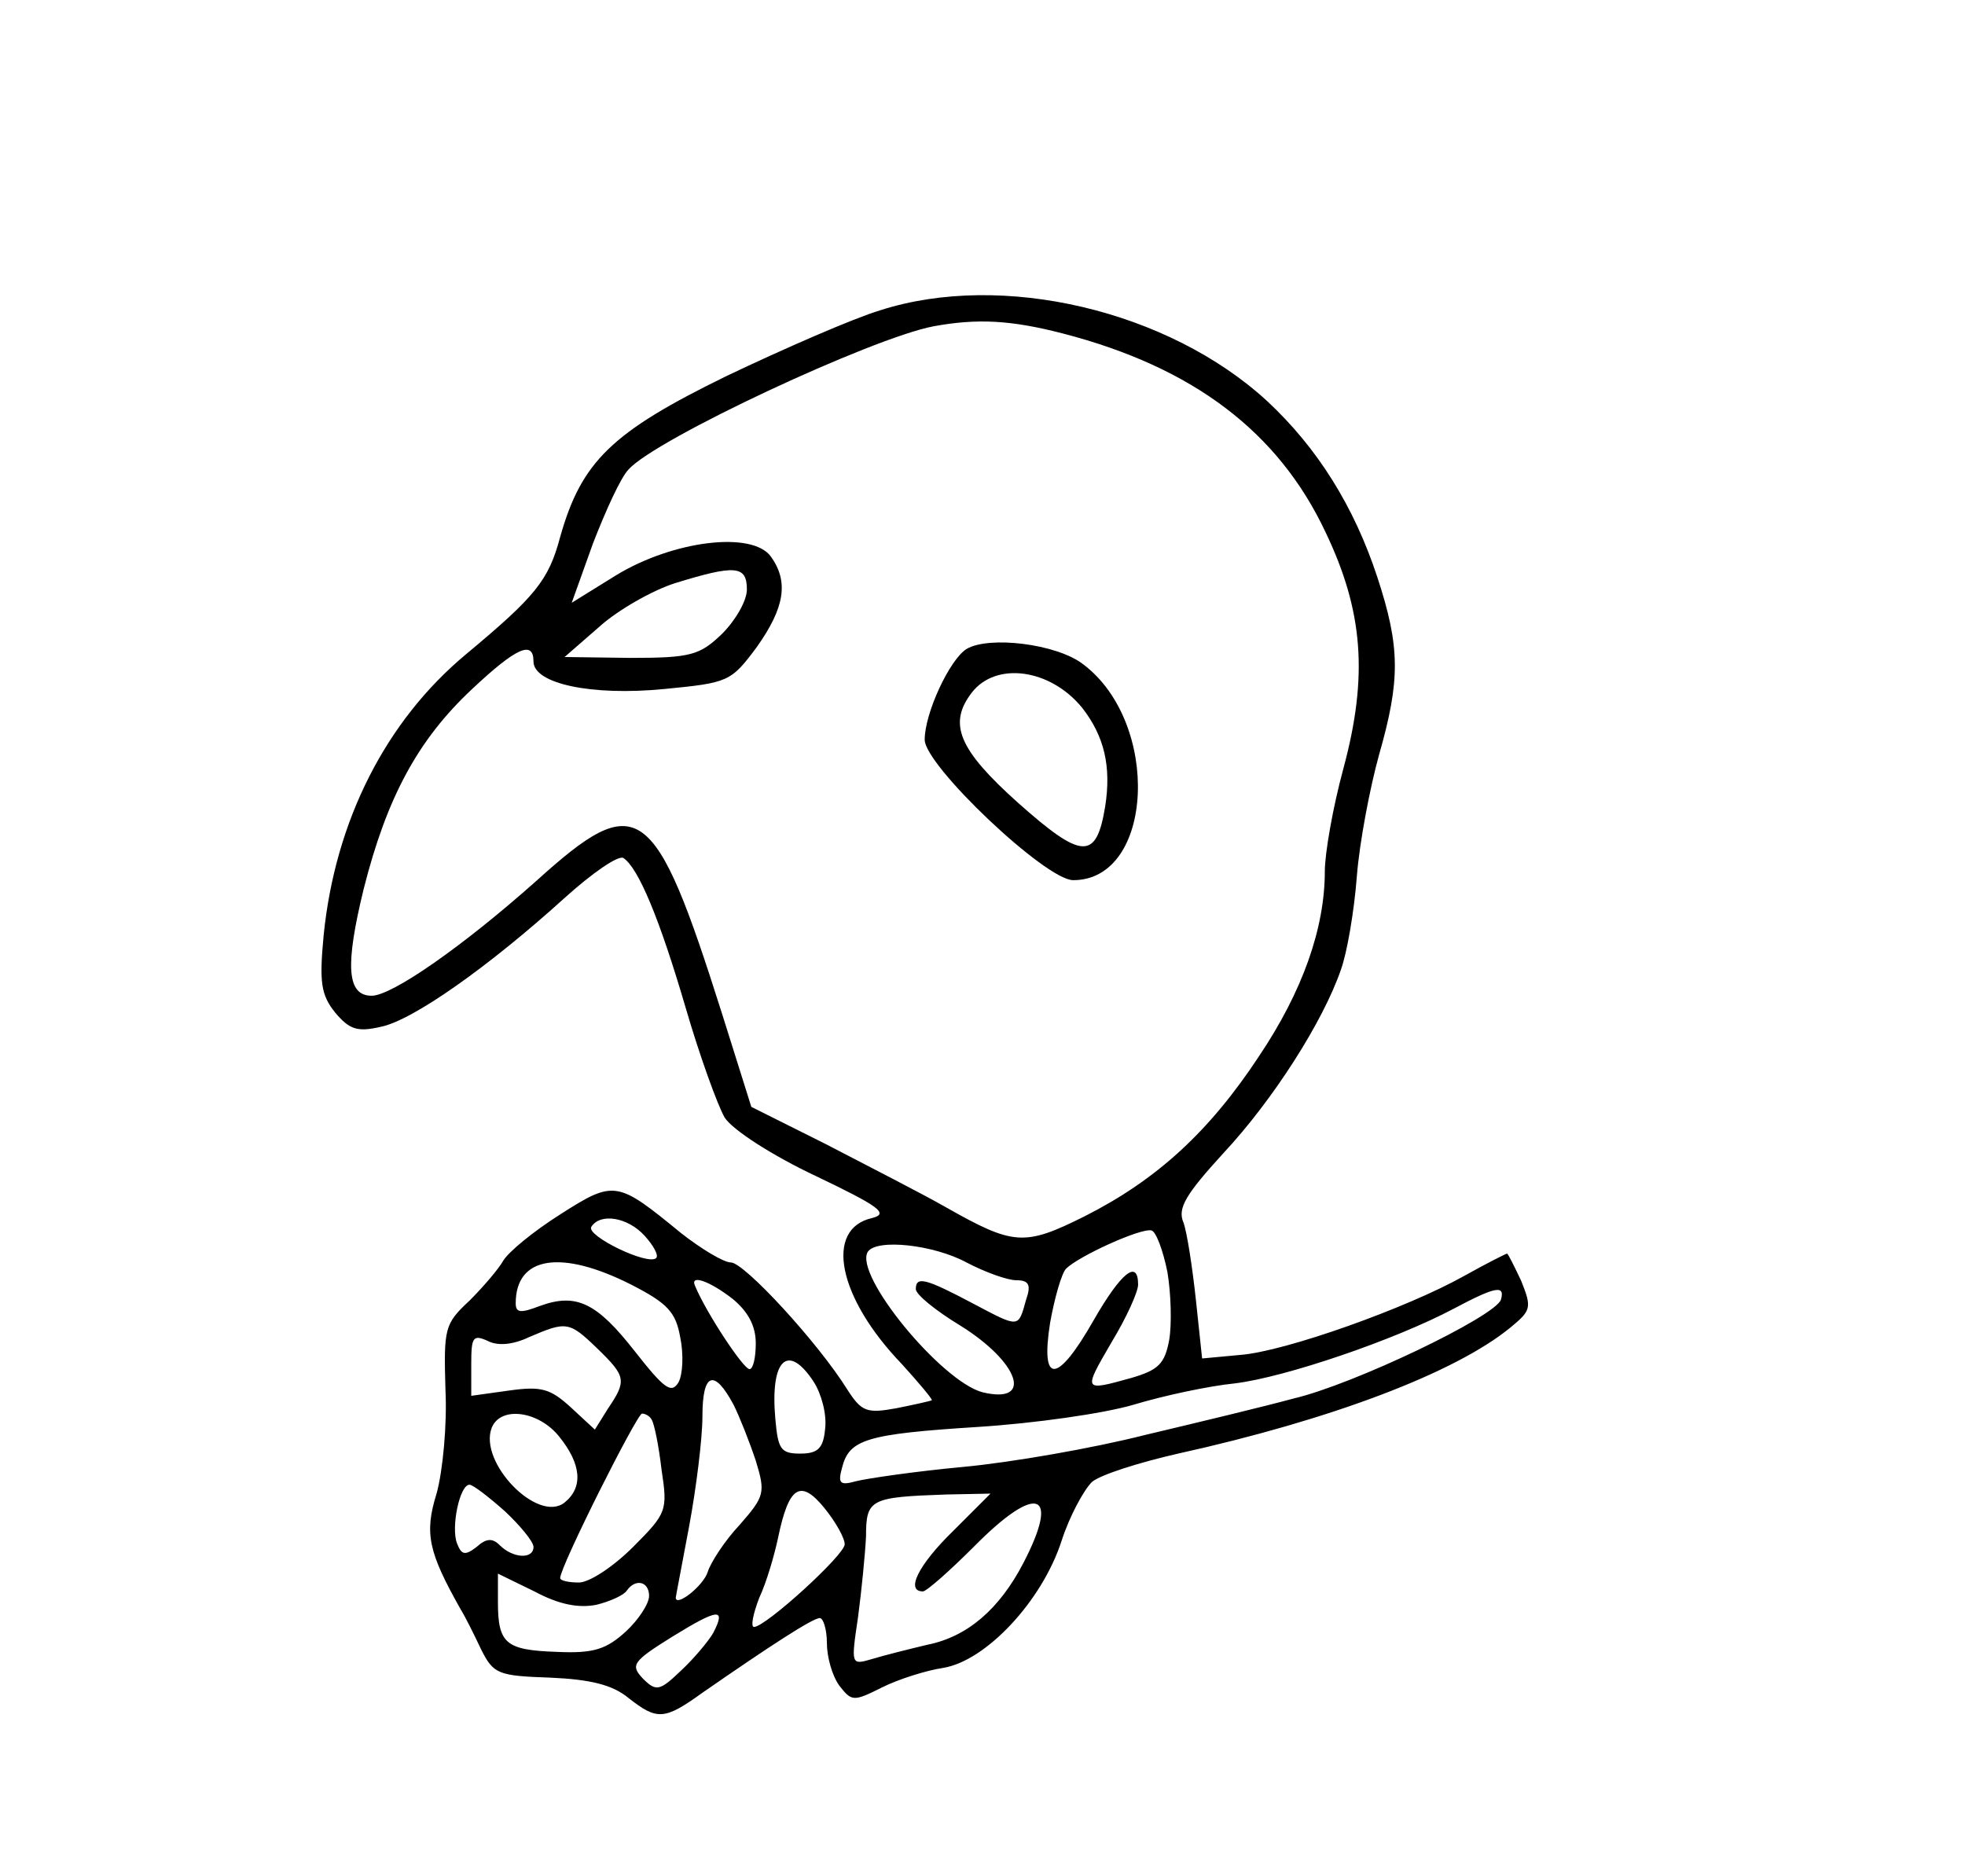 <?xml version="1.0" standalone="no"?>
<!DOCTYPE svg PUBLIC "-//W3C//DTD SVG 20010904//EN"
 "http://www.w3.org/TR/2001/REC-SVG-20010904/DTD/svg10.dtd">
<svg version="1.0" xmlns="http://www.w3.org/2000/svg"
 width="221pt" height="211pt" viewBox="0 0 221 211"
 preserveAspectRatio="xMidYMid meet">

<g transform="translate(0,211) scale(0.1,-0.1)"
fill="#000000" stroke="none">
<path d="M990 1761 c-30 -9 -108 -43 -173 -74 -129 -63 -163 -96 -187 -181
-13 -49 -28 -67 -106 -132 -90 -75 -147 -187 -160 -316 -5 -53 -3 -67 13 -87
16 -19 25 -22 51 -16 36 7 122 68 207 145 31 28 60 48 66 45 17 -11 41 -69 70
-168 16 -55 36 -110 44 -124 9 -14 54 -43 103 -66 71 -34 82 -42 63 -47 -54
-12 -39 -89 33 -164 20 -22 35 -40 34 -41 -2 -1 -20 -5 -40 -9 -33 -6 -39 -4
-55 21 -33 53 -116 143 -131 143 -8 0 -33 15 -56 33 -72 59 -75 60 -136 21
-30 -19 -58 -42 -64 -52 -5 -9 -22 -29 -38 -45 -28 -26 -29 -31 -27 -100 2
-39 -3 -92 -10 -117 -14 -45 -9 -66 27 -130 5 -8 15 -28 23 -45 14 -28 19 -30
78 -32 45 -2 70 -8 88 -23 32 -25 40 -25 83 6 75 52 124 84 132 84 4 0 8 -13
8 -28 0 -16 6 -37 14 -48 14 -18 16 -18 48 -2 18 9 49 19 69 22 48 8 111 75
133 143 9 28 25 57 34 66 9 8 53 22 97 32 172 38 312 91 374 142 23 19 24 22
12 52 -8 17 -15 31 -16 31 -1 0 -23 -11 -48 -25 -64 -36 -201 -85 -252 -89
l-43 -4 -7 66 c-4 37 -10 76 -14 87 -7 16 3 32 45 78 56 60 112 148 132 206 7
19 15 66 18 105 3 39 15 101 25 137 24 84 24 121 -2 200 -26 79 -67 145 -124
198 -111 102 -298 146 -435 102z m205 -26 c147 -38 243 -111 296 -224 42 -88
48 -161 20 -265 -12 -44 -21 -96 -21 -116 0 -64 -25 -135 -74 -208 -56 -85
-115 -139 -196 -180 -68 -34 -80 -33 -156 10 -28 16 -89 47 -135 71 l-84 42
-33 105 c-76 240 -94 253 -209 149 -82 -73 -162 -129 -185 -129 -28 0 -30 34
-9 120 26 103 61 168 122 225 50 47 69 55 69 31 0 -25 65 -39 147 -31 72 7 75
8 104 47 32 45 36 74 16 102 -21 29 -110 18 -174 -21 l-50 -31 24 67 c14 36
31 74 40 83 30 34 274 148 343 161 49 9 87 7 145 -8z m-355 -288 c0 -13 -13
-35 -28 -50 -25 -24 -35 -27 -103 -27 l-74 1 39 34 c21 19 60 41 85 49 68 21
81 20 81 -7z m-115 -727 c10 -11 16 -22 13 -25 -9 -9 -79 25 -73 35 10 16 41
11 60 -10z m588 -41 c4 -24 5 -58 2 -76 -5 -27 -12 -34 -43 -43 -54 -15 -54
-15 -22 40 17 28 30 57 30 65 0 29 -19 14 -50 -40 -41 -72 -60 -73 -49 -3 5
28 13 56 18 61 14 14 84 46 96 43 5 -1 13 -22 18 -47z m-226 11 c21 -11 46
-20 56 -20 14 0 17 -5 11 -22 -9 -32 -7 -32 -60 -4 -53 28 -64 31 -64 16 0 -6
22 -24 50 -41 66 -41 83 -89 25 -75 -46 12 -145 132 -129 158 10 15 74 8 111
-12z m-377 -25 c41 -21 50 -31 55 -59 4 -19 3 -42 -2 -51 -8 -13 -16 -7 -49
35 -43 55 -66 66 -107 51 -21 -8 -27 -8 -27 3 0 53 51 61 130 21z m114 -16
c17 -14 26 -30 26 -50 0 -16 -3 -29 -7 -29 -7 0 -49 64 -61 93 -7 14 15 7 42
-14z m864 -1 c-7 -19 -165 -95 -233 -111 -33 -9 -108 -27 -167 -41 -59 -15
-151 -31 -205 -36 -54 -5 -108 -13 -120 -16 -18 -5 -21 -3 -16 15 8 32 27 38
153 46 63 4 141 15 175 25 33 10 84 21 114 24 57 7 180 49 246 84 47 25 58 27
53 10z m-1016 -55 c32 -31 33 -36 12 -67 l-15 -24 -27 25 c-23 21 -33 24 -69
19 l-43 -6 0 36 c0 30 2 33 18 26 11 -6 28 -5 47 4 42 18 45 18 77 -13z m243
-37 c9 -14 15 -37 13 -53 -2 -22 -8 -28 -28 -28 -22 0 -25 5 -28 39 -6 67 14
86 43 42z m-90 -26 c7 -14 18 -42 25 -63 11 -36 10 -40 -18 -72 -17 -18 -33
-43 -36 -53 -5 -16 -36 -40 -36 -29 0 1 7 37 15 80 8 43 15 99 15 124 0 49 13
54 35 13z m-196 -36 c25 -31 27 -57 6 -74 -30 -24 -97 45 -82 84 10 25 53 19
76 -10z m104 19 c3 -5 8 -30 11 -56 7 -46 6 -49 -32 -87 -22 -22 -49 -40 -61
-40 -11 0 -21 2 -21 5 0 13 86 184 92 185 4 0 9 -3 11 -7z m-165 -103 c17 -16
32 -34 32 -40 0 -14 -23 -13 -38 2 -8 8 -15 8 -26 -2 -13 -10 -17 -9 -22 4 -7
18 3 66 14 66 4 0 22 -14 40 -30z m382 -37 c0 -12 -89 -93 -102 -93 -4 0 -1
15 6 33 8 17 17 48 21 67 12 58 25 67 52 34 13 -16 23 -34 23 -41z m122 15
c-39 -38 -54 -68 -34 -68 4 0 30 23 57 50 71 72 98 63 56 -18 -27 -52 -63 -83
-108 -92 -21 -5 -49 -12 -62 -16 -24 -7 -24 -7 -16 47 4 30 8 71 9 91 0 42 5
44 90 47 l50 1 -42 -42z m-401 -83 c16 4 31 11 34 16 10 14 25 10 25 -6 0 -9
-12 -27 -26 -40 -22 -20 -36 -25 -78 -23 -57 2 -66 9 -66 56 l0 32 41 -20 c28
-15 50 -19 70 -15z m131 -32 c-6 -10 -22 -29 -36 -42 -24 -23 -28 -24 -43 -9
-14 15 -12 19 33 47 52 32 61 33 46 4z"/>
<path d="M1087 1380 c-19 -12 -47 -72 -47 -102 0 -29 136 -158 167 -158 91 0
99 177 11 243 -30 23 -106 32 -131 17z m130 -66 c25 -32 33 -66 26 -111 -10
-61 -26 -60 -98 4 -67 60 -79 89 -52 124 27 35 88 27 124 -17z"/>
</g>
</svg>
